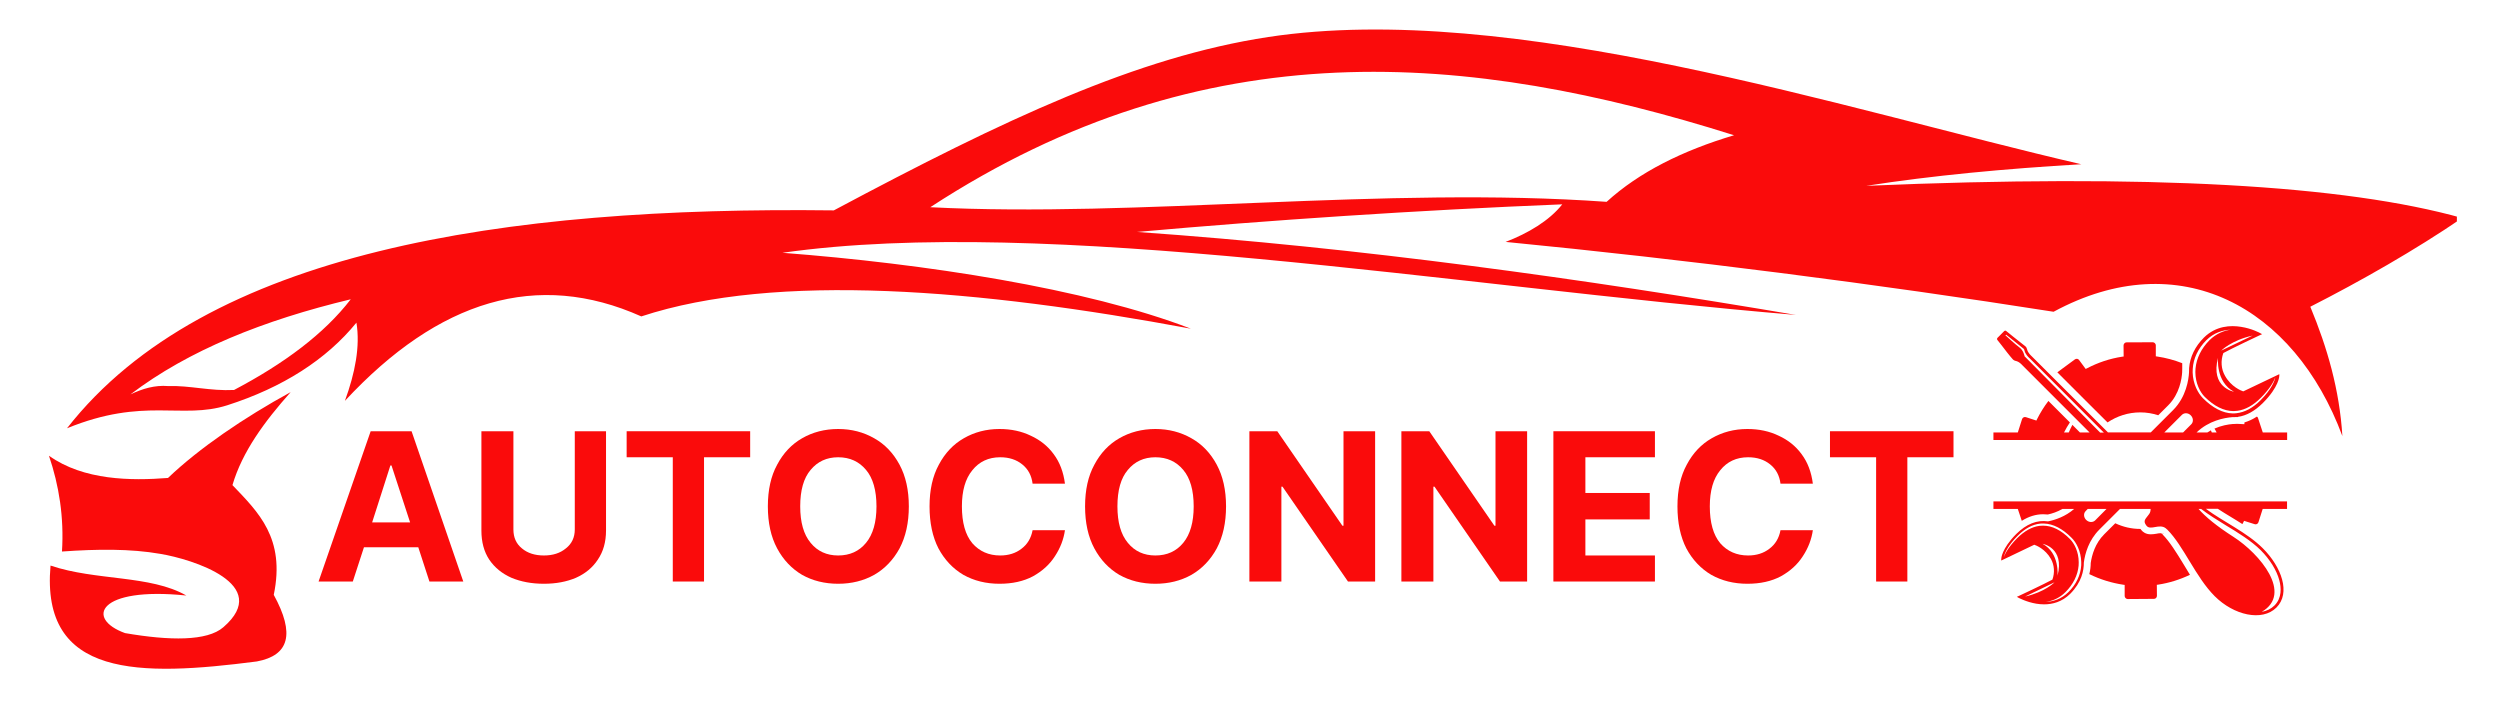 <svg xmlns="http://www.w3.org/2000/svg" xmlns:xlink="http://www.w3.org/1999/xlink" width="140" zoomAndPan="magnify" viewBox="0 0 104.88 30" height="40" preserveAspectRatio="xMidYMid meet" version="1.0"><defs><g/><clipPath id="557287e011"><path d="M 1.633 1 L 103.129 1 L 103.129 28.305 L 1.633 28.305 Z M 1.633 1 " clip-rule="nonzero"/></clipPath><clipPath id="9d4e2c27b7"><path d="M 83.664 21 L 96 21 L 96 25.988 L 83.664 25.988 Z M 83.664 21 " clip-rule="nonzero"/></clipPath><clipPath id="881edc1288"><path d="M 87 21 L 92 21 L 92 25.988 L 87 25.988 Z M 87 21 " clip-rule="nonzero"/></clipPath><clipPath id="648fe905f6"><path d="M 83.664 13.648 L 96 13.648 L 96 19 L 83.664 19 Z M 83.664 13.648 " clip-rule="nonzero"/></clipPath></defs><g clip-path="url(#557287e011)"><path fill="#fa0b0b" d="M 2.754 17.988 C 8.574 10.543 21.121 8.664 34.961 8.836 C 42.184 4.984 47.695 2.395 53.203 1.555 C 63.434 0 77.363 4.586 87.352 6.898 C 84.141 7.086 81.105 7.371 78.32 7.805 C 90.203 7.297 98.426 7.773 103.348 9.156 C 101.387 10.496 99.098 11.801 96.973 12.883 C 97.691 14.613 98.199 16.371 98.32 18.316 C 96.301 12.875 91.473 10.234 86.191 13.094 C 78.762 11.926 70.777 10.902 63.176 10.16 C 64.113 9.801 65.012 9.27 65.555 8.582 C 59.465 8.828 53.27 9.246 47.695 9.742 C 57.125 10.406 66.363 11.703 75.367 13.227 C 60.895 12.016 43.895 9.039 32.801 10.617 C 38.762 11.074 45.535 12.105 49.957 13.805 C 41.055 12.145 32.539 11.426 26.875 13.289 C 22.504 11.336 18.367 12.594 14.426 16.836 C 14.852 15.668 15.074 14.547 14.91 13.551 C 13.652 15.098 11.82 16.273 9.48 17.023 C 7.57 17.629 5.992 16.664 2.754 17.988 Z M 39.012 8.703 C 50.562 1.168 61.664 2.176 72.77 5.68 C 70.613 6.324 68.789 7.227 67.418 8.477 C 58.133 7.812 47.703 9.152 39.012 8.703 Z M 5.418 16.566 C 7.855 14.711 11.02 13.445 14.672 12.57 C 13.555 14.02 11.875 15.27 9.77 16.379 C 8.77 16.43 7.906 16.184 7.004 16.215 C 6.441 16.168 5.926 16.324 5.418 16.566 Z M 12.148 16.469 C 11.051 17.703 10.113 18.973 9.703 20.375 C 10.789 21.512 11.934 22.602 11.438 24.984 C 12.336 26.621 12.09 27.527 10.727 27.781 C 5.805 28.418 1.645 28.477 2.062 23.754 C 3.965 24.398 6.254 24.145 7.766 25.012 C 4.055 24.629 3.516 25.984 5.191 26.59 C 7.07 26.914 8.641 26.934 9.32 26.344 C 11.41 24.539 8.012 23.484 6.672 23.262 C 5.418 23.043 4.023 23.059 2.543 23.164 C 2.633 21.727 2.422 20.395 1.996 19.141 C 3.457 20.18 5.445 20.195 6.996 20.074 C 8.305 18.824 10.191 17.539 12.148 16.469 Z M 12.148 16.469 " fill-opacity="1" fill-rule="evenodd"/></g><g clip-path="url(#9d4e2c27b7)"><path fill="#fa0b0b" d="M 85.949 21.609 C 86.129 21.57 86.344 21.5 86.562 21.375 L 87.055 21.375 C 86.688 21.695 86.262 21.836 85.957 21.898 C 85.496 21.828 85.047 22.008 84.621 22.43 C 84 23.055 83.992 23.461 83.992 23.48 L 83.992 23.543 L 85.379 22.879 C 85.461 22.906 85.844 23.059 86.078 23.473 C 86.223 23.734 86.246 24.051 86.141 24.344 C 85.805 24.527 84.762 25.016 84.719 25.035 L 84.723 25.047 L 84.719 25.035 L 84.648 25.066 L 84.715 25.105 C 84.719 25.105 85.043 25.285 85.465 25.355 C 85.566 25.371 85.676 25.383 85.789 25.383 C 86.141 25.383 86.543 25.285 86.891 24.938 C 87.363 24.465 87.465 23.965 87.461 23.629 C 87.512 23.242 87.668 22.688 88.113 22.242 L 88.98 21.375 L 90.266 21.375 C 90.266 21.445 90.254 21.52 90.207 21.586 C 90.066 21.793 89.918 21.859 90.094 22.082 C 90.262 22.293 90.633 21.977 90.902 22.188 C 90.918 22.199 90.934 22.215 90.949 22.23 C 90.953 22.234 90.953 22.234 90.957 22.238 C 90.961 22.238 90.961 22.238 90.961 22.238 C 91.656 22.934 92.156 24.238 92.957 25.039 C 93.758 25.84 94.949 26.117 95.551 25.516 C 96.156 24.91 95.773 23.82 94.973 23.023 C 94.312 22.363 93.305 21.906 92.586 21.371 L 93.09 21.371 C 93.262 21.484 93.441 21.594 93.629 21.707 C 93.793 21.809 93.961 21.906 94.121 22.012 C 94.137 21.984 94.152 21.953 94.168 21.922 L 94.191 21.875 L 94.637 22.016 C 94.699 22.039 94.773 22 94.793 21.938 L 94.973 21.375 L 95.996 21.375 L 95.996 21.059 L 83.664 21.059 L 83.664 21.375 L 84.688 21.375 L 84.855 21.875 C 85.145 21.691 85.449 21.598 85.758 21.598 C 85.824 21.598 85.887 21.602 85.949 21.609 Z M 92.387 21.375 C 92.688 21.609 93.043 21.828 93.418 22.059 C 93.941 22.375 94.484 22.707 94.891 23.109 C 95.281 23.504 95.559 23.949 95.672 24.375 C 95.754 24.68 95.785 25.113 95.469 25.43 C 95.328 25.57 95.145 25.66 94.93 25.699 C 96.254 24.934 94.855 23.262 93.75 22.551 C 93.023 22.086 92.578 21.711 92.277 21.375 Z M 85.727 22.84 C 85.727 22.84 86.664 23 86.355 24.184 C 86.355 24.184 86.457 23.23 85.727 22.84 Z M 84.992 25.055 L 86.23 24.457 C 86.23 24.457 85.832 24.867 84.992 25.055 Z M 87.352 23.738 C 87.328 24.152 87.141 24.543 86.816 24.867 C 86.516 25.164 86.172 25.266 85.863 25.281 C 86.133 25.242 86.43 25.129 86.691 24.867 C 87.016 24.543 87.207 24.156 87.242 23.754 C 87.246 23.707 87.246 23.66 87.246 23.617 C 87.246 23.168 87.055 22.816 86.875 22.637 C 86.508 22.266 86.129 22.078 85.75 22.078 C 85.699 22.078 85.648 22.082 85.594 22.086 C 85.277 22.129 84.961 22.305 84.66 22.605 C 84.305 22.965 84.156 23.238 84.098 23.406 C 84.129 23.266 84.242 22.941 84.68 22.504 C 84.984 22.199 85.301 22.027 85.625 21.992 C 85.676 21.988 85.73 21.984 85.781 21.988 C 86.172 22 86.562 22.199 86.949 22.59 C 87.137 22.773 87.34 23.141 87.352 23.602 C 87.355 23.645 87.355 23.691 87.352 23.738 Z M 87.934 21.859 C 87.836 21.953 87.668 21.945 87.559 21.836 C 87.449 21.727 87.441 21.559 87.539 21.465 L 87.625 21.375 L 88.414 21.375 Z M 87.934 21.859 " fill-opacity="1" fill-rule="nonzero"/></g><g clip-path="url(#881edc1288)"><path fill="#fa0b0b" d="M 90.766 22.445 C 90.766 22.445 90.762 22.441 90.762 22.441 L 90.82 22.379 L 90.785 22.402 L 90.754 22.434 C 90.754 22.434 90.754 22.43 90.754 22.43 C 90.754 22.43 90.754 22.434 90.754 22.434 C 90.754 22.43 90.754 22.43 90.75 22.43 C 90.742 22.422 90.734 22.414 90.727 22.406 C 90.719 22.402 90.703 22.395 90.668 22.395 C 90.621 22.395 90.562 22.406 90.504 22.418 C 90.43 22.43 90.355 22.441 90.273 22.441 C 90.062 22.441 89.941 22.344 89.875 22.262 C 89.859 22.246 89.852 22.227 89.84 22.215 C 89.836 22.215 89.836 22.215 89.832 22.215 C 89.457 22.215 89.102 22.129 88.781 21.977 L 88.316 22.441 C 87.934 22.824 87.801 23.305 87.75 23.648 C 87.75 23.785 87.734 23.941 87.691 24.113 C 88.145 24.336 88.625 24.484 89.121 24.559 L 89.176 24.566 L 89.176 25.031 C 89.176 25.066 89.191 25.098 89.215 25.121 C 89.238 25.145 89.27 25.16 89.301 25.16 L 90.406 25.152 C 90.438 25.152 90.469 25.141 90.492 25.117 C 90.516 25.094 90.531 25.062 90.531 25.027 L 90.527 24.562 L 90.582 24.555 C 91.047 24.484 91.496 24.344 91.918 24.141 C 91.824 23.992 91.734 23.844 91.645 23.691 C 91.352 23.211 91.074 22.758 90.766 22.445 Z M 90.766 22.445 " fill-opacity="1" fill-rule="nonzero"/></g><path fill="#fa0b0b" d="M 87.648 16.93 C 87.648 16.93 87.645 16.934 87.645 16.934 L 88.457 17.742 C 88.852 17.477 89.324 17.32 89.832 17.32 C 90.094 17.32 90.348 17.363 90.586 17.441 L 91.008 17.02 C 91.484 16.543 91.574 15.902 91.59 15.641 C 91.59 15.586 91.59 15.531 91.594 15.477 L 91.594 15.254 C 91.254 15.121 90.902 15.027 90.539 14.973 L 90.484 14.965 L 90.484 14.5 C 90.484 14.469 90.469 14.438 90.445 14.414 C 90.422 14.391 90.391 14.375 90.359 14.375 L 89.254 14.379 C 89.188 14.379 89.129 14.438 89.129 14.508 L 89.133 14.973 L 89.078 14.98 C 88.555 15.059 88.055 15.227 87.586 15.473 L 87.539 15.496 L 87.262 15.121 C 87.223 15.066 87.145 15.051 87.086 15.094 L 86.348 15.637 L 87.641 16.93 C 87.648 16.934 87.648 16.93 87.648 16.93 Z M 87.648 16.93 " fill-opacity="1" fill-rule="nonzero"/><g clip-path="url(#648fe905f6)"><path fill="#fa0b0b" d="M 96 18.48 L 96 18.164 L 94.977 18.164 L 94.777 17.559 C 94.77 17.531 94.754 17.512 94.73 17.496 C 94.559 17.609 94.387 17.688 94.207 17.742 L 94.203 17.816 C 94.203 17.816 93.895 17.801 93.895 17.801 C 93.844 17.805 93.793 17.809 93.742 17.809 C 93.734 17.809 93.723 17.809 93.711 17.809 C 93.523 17.824 93.242 17.871 92.949 18 C 92.98 18.055 93.012 18.109 93.039 18.164 L 92.836 18.164 C 92.824 18.133 92.812 18.102 92.797 18.074 C 92.75 18.102 92.699 18.129 92.648 18.164 L 92.195 18.164 C 92.707 17.668 93.355 17.547 93.703 17.52 C 93.719 17.52 93.73 17.52 93.742 17.52 C 93.789 17.52 93.836 17.52 93.883 17.516 C 93.895 17.516 93.902 17.516 93.906 17.516 L 93.934 17.516 L 93.934 17.508 C 94.297 17.457 94.648 17.258 94.984 16.922 C 95.664 16.242 95.672 15.793 95.672 15.777 L 95.672 15.715 L 94.156 16.438 C 94.07 16.41 93.648 16.246 93.391 15.785 C 93.227 15.5 93.203 15.152 93.32 14.828 C 93.688 14.625 94.828 14.09 94.879 14.066 L 94.949 14.035 L 94.883 14 C 94.867 13.988 94.52 13.797 94.062 13.727 C 93.629 13.656 93.008 13.68 92.504 14.18 C 92.133 14.551 91.918 14.992 91.883 15.461 L 91.883 15.488 C 91.879 15.543 91.879 15.594 91.879 15.645 C 91.863 15.938 91.762 16.672 91.211 17.223 L 90.273 18.16 L 88.473 18.16 L 85.266 14.957 C 85.262 14.953 85.109 14.82 85.082 14.688 C 85.07 14.629 85.047 14.582 85.008 14.547 C 84.898 14.457 84.688 14.293 84.5 14.145 C 84.363 14.035 84.242 13.941 84.195 13.898 C 84.176 13.883 84.145 13.883 84.125 13.902 L 84.121 13.902 L 83.836 14.188 C 83.836 14.188 83.832 14.191 83.832 14.191 C 83.812 14.219 83.809 14.254 83.832 14.281 C 83.863 14.32 83.926 14.398 83.996 14.488 C 84.145 14.684 84.348 14.949 84.473 15.086 C 84.512 15.129 84.559 15.152 84.621 15.164 C 84.652 15.172 84.684 15.188 84.715 15.203 C 84.805 15.254 84.879 15.34 84.879 15.34 L 87.703 18.164 L 87.297 18.164 L 86.98 17.844 C 86.926 17.945 86.875 18.055 86.828 18.164 L 86.629 18.164 C 86.703 18.016 86.785 17.875 86.875 17.742 L 85.973 16.84 C 85.789 17.082 85.629 17.34 85.492 17.613 L 85.469 17.664 L 85.027 17.52 C 84.961 17.5 84.891 17.535 84.867 17.602 L 84.688 18.164 L 83.664 18.164 L 83.664 18.48 Z M 93.766 16.453 C 93.766 16.453 92.766 16.281 93.098 15.023 C 93.098 15.023 92.988 16.035 93.766 16.453 Z M 94.551 14.094 L 93.23 14.727 C 93.23 14.727 93.652 14.293 94.551 14.094 Z M 92.605 14.289 C 92.922 13.973 93.293 13.863 93.621 13.848 C 93.332 13.891 93.02 14.012 92.738 14.289 C 92.395 14.637 92.191 15.047 92.152 15.477 C 92.148 15.527 92.145 15.574 92.145 15.621 C 92.145 16.102 92.348 16.477 92.539 16.668 C 92.934 17.062 93.34 17.262 93.742 17.266 C 93.797 17.266 93.852 17.262 93.906 17.254 C 94.246 17.211 94.582 17.023 94.902 16.699 C 95.281 16.32 95.438 16.023 95.504 15.848 C 95.473 16 95.348 16.344 94.883 16.812 C 94.559 17.137 94.219 17.316 93.871 17.355 C 93.816 17.363 93.762 17.363 93.703 17.363 C 93.293 17.352 92.871 17.133 92.461 16.723 C 92.262 16.52 92.043 16.133 92.031 15.641 C 92.031 15.594 92.031 15.543 92.035 15.496 C 92.059 15.055 92.258 14.641 92.605 14.289 Z M 91.582 17.422 C 91.68 17.328 91.848 17.336 91.953 17.445 C 92.062 17.555 92.07 17.719 91.977 17.816 L 91.629 18.164 L 90.84 18.164 Z M 84.168 13.918 L 84.168 13.922 C 84.164 13.918 84.164 13.918 84.164 13.918 C 84.164 13.918 84.168 13.918 84.168 13.918 Z M 84.973 14.965 C 84.973 14.965 84.926 14.711 84.758 14.594 C 84.598 14.477 84.168 14.082 84.141 14.059 L 84.176 14.082 L 84.199 14.059 C 84.254 14.105 84.328 14.16 84.406 14.223 L 84.438 14.25 C 84.617 14.391 84.824 14.555 84.93 14.645 C 84.945 14.656 84.957 14.68 84.965 14.711 C 84.996 14.871 85.145 15.016 85.184 15.047 L 88.301 18.168 L 88.145 18.168 Z M 84.973 14.965 " fill-opacity="1" fill-rule="nonzero"/></g><g fill="#fa0b0b" fill-opacity="1"><g transform="translate(13.117, 24.424)"><g><path d="M 1.641 0 L 0.203 0 L 2.391 -6.312 L 4.109 -6.312 L 6.281 0 L 4.859 0 L 4.391 -1.438 L 2.109 -1.438 Z M 2.453 -2.484 L 4.047 -2.484 L 3.266 -4.875 L 3.219 -4.875 Z M 2.453 -2.484 "/></g></g></g><g fill="#fa0b0b" fill-opacity="1"><g transform="translate(19.612, 24.424)"><g><path d="M 4.469 -6.312 L 5.781 -6.312 L 5.781 -2.141 C 5.781 -1.66 5.664 -1.254 5.438 -0.922 C 5.219 -0.586 4.91 -0.332 4.516 -0.156 C 4.129 0.008 3.68 0.094 3.172 0.094 C 2.66 0.094 2.207 0.008 1.812 -0.156 C 1.414 -0.332 1.102 -0.586 0.875 -0.922 C 0.656 -1.254 0.547 -1.66 0.547 -2.141 L 0.547 -6.312 L 1.891 -6.312 L 1.891 -2.188 C 1.891 -1.852 2.008 -1.586 2.25 -1.391 C 2.488 -1.191 2.797 -1.094 3.172 -1.094 C 3.547 -1.094 3.852 -1.191 4.094 -1.391 C 4.344 -1.586 4.469 -1.852 4.469 -2.188 Z M 4.469 -6.312 "/></g></g></g><g fill="#fa0b0b" fill-opacity="1"><g transform="translate(25.947, 24.424)"><g><path d="M 0.312 -5.219 L 0.312 -6.312 L 5.5 -6.312 L 5.5 -5.219 L 3.562 -5.219 L 3.562 0 L 2.25 0 L 2.25 -5.219 Z M 0.312 -5.219 "/></g></g></g><g fill="#fa0b0b" fill-opacity="1"><g transform="translate(31.752, 24.424)"><g><path d="M 6.359 -3.156 C 6.359 -2.469 6.227 -1.879 5.969 -1.391 C 5.707 -0.91 5.352 -0.539 4.906 -0.281 C 4.457 -0.031 3.953 0.094 3.391 0.094 C 2.828 0.094 2.32 -0.031 1.875 -0.281 C 1.438 -0.539 1.086 -0.91 0.828 -1.391 C 0.566 -1.879 0.438 -2.469 0.438 -3.156 C 0.438 -3.844 0.566 -4.426 0.828 -4.906 C 1.086 -5.395 1.438 -5.766 1.875 -6.016 C 2.32 -6.273 2.828 -6.406 3.391 -6.406 C 3.953 -6.406 4.457 -6.273 4.906 -6.016 C 5.352 -5.766 5.707 -5.395 5.969 -4.906 C 6.227 -4.426 6.359 -3.844 6.359 -3.156 Z M 5 -3.156 C 5 -3.832 4.852 -4.344 4.562 -4.688 C 4.27 -5.039 3.879 -5.219 3.391 -5.219 C 2.91 -5.219 2.523 -5.039 2.234 -4.688 C 1.941 -4.344 1.797 -3.832 1.797 -3.156 C 1.797 -2.488 1.941 -1.977 2.234 -1.625 C 2.523 -1.27 2.91 -1.094 3.391 -1.094 C 3.879 -1.094 4.27 -1.27 4.562 -1.625 C 4.852 -1.977 5 -2.488 5 -3.156 Z M 5 -3.156 "/></g></g></g><g fill="#fa0b0b" fill-opacity="1"><g transform="translate(38.543, 24.424)"><g><path d="M 6.125 -4.109 L 4.766 -4.109 C 4.723 -4.453 4.578 -4.723 4.328 -4.922 C 4.086 -5.117 3.781 -5.219 3.406 -5.219 C 2.914 -5.219 2.523 -5.035 2.234 -4.672 C 1.941 -4.316 1.797 -3.812 1.797 -3.156 C 1.797 -2.477 1.941 -1.961 2.234 -1.609 C 2.535 -1.266 2.926 -1.094 3.406 -1.094 C 3.758 -1.094 4.055 -1.188 4.297 -1.375 C 4.547 -1.562 4.703 -1.82 4.766 -2.156 L 6.125 -2.156 C 6.07 -1.77 5.93 -1.406 5.703 -1.062 C 5.484 -0.719 5.176 -0.438 4.781 -0.219 C 4.383 -0.008 3.914 0.094 3.375 0.094 C 2.812 0.094 2.305 -0.031 1.859 -0.281 C 1.422 -0.539 1.07 -0.91 0.812 -1.391 C 0.562 -1.879 0.438 -2.469 0.438 -3.156 C 0.438 -3.844 0.566 -4.426 0.828 -4.906 C 1.086 -5.395 1.438 -5.766 1.875 -6.016 C 2.32 -6.273 2.82 -6.406 3.375 -6.406 C 3.863 -6.406 4.301 -6.312 4.688 -6.125 C 5.082 -5.945 5.406 -5.688 5.656 -5.344 C 5.906 -5.008 6.062 -4.598 6.125 -4.109 Z M 6.125 -4.109 "/></g></g></g><g fill="#fa0b0b" fill-opacity="1"><g transform="translate(45.075, 24.424)"><g><path d="M 6.359 -3.156 C 6.359 -2.469 6.227 -1.879 5.969 -1.391 C 5.707 -0.91 5.352 -0.539 4.906 -0.281 C 4.457 -0.031 3.953 0.094 3.391 0.094 C 2.828 0.094 2.32 -0.031 1.875 -0.281 C 1.438 -0.539 1.086 -0.91 0.828 -1.391 C 0.566 -1.879 0.438 -2.469 0.438 -3.156 C 0.438 -3.844 0.566 -4.426 0.828 -4.906 C 1.086 -5.395 1.438 -5.766 1.875 -6.016 C 2.32 -6.273 2.828 -6.406 3.391 -6.406 C 3.953 -6.406 4.457 -6.273 4.906 -6.016 C 5.352 -5.766 5.707 -5.395 5.969 -4.906 C 6.227 -4.426 6.359 -3.844 6.359 -3.156 Z M 5 -3.156 C 5 -3.832 4.852 -4.344 4.562 -4.688 C 4.27 -5.039 3.879 -5.219 3.391 -5.219 C 2.91 -5.219 2.523 -5.039 2.234 -4.688 C 1.941 -4.344 1.797 -3.832 1.797 -3.156 C 1.797 -2.488 1.941 -1.977 2.234 -1.625 C 2.523 -1.27 2.91 -1.094 3.391 -1.094 C 3.879 -1.094 4.27 -1.27 4.562 -1.625 C 4.852 -1.977 5 -2.488 5 -3.156 Z M 5 -3.156 "/></g></g></g><g fill="#fa0b0b" fill-opacity="1"><g transform="translate(51.867, 24.424)"><g><path d="M 5.828 -6.312 L 5.828 0 L 4.688 0 L 1.938 -3.984 L 1.891 -3.984 L 1.891 0 L 0.547 0 L 0.547 -6.312 L 1.719 -6.312 L 4.453 -2.344 L 4.5 -2.344 L 4.5 -6.312 Z M 5.828 -6.312 "/></g></g></g><g fill="#fa0b0b" fill-opacity="1"><g transform="translate(58.251, 24.424)"><g><path d="M 5.828 -6.312 L 5.828 0 L 4.688 0 L 1.938 -3.984 L 1.891 -3.984 L 1.891 0 L 0.547 0 L 0.547 -6.312 L 1.719 -6.312 L 4.453 -2.344 L 4.5 -2.344 L 4.5 -6.312 Z M 5.828 -6.312 "/></g></g></g><g fill="#fa0b0b" fill-opacity="1"><g transform="translate(64.635, 24.424)"><g><path d="M 0.547 0 L 0.547 -6.312 L 4.812 -6.312 L 4.812 -5.219 L 1.891 -5.219 L 1.891 -3.719 L 4.594 -3.719 L 4.594 -2.609 L 1.891 -2.609 L 1.891 -1.094 L 4.812 -1.094 L 4.812 0 Z M 0.547 0 "/></g></g></g><g fill="#fa0b0b" fill-opacity="1"><g transform="translate(69.955, 24.424)"><g><path d="M 6.125 -4.109 L 4.766 -4.109 C 4.723 -4.453 4.578 -4.723 4.328 -4.922 C 4.086 -5.117 3.781 -5.219 3.406 -5.219 C 2.914 -5.219 2.523 -5.035 2.234 -4.672 C 1.941 -4.316 1.797 -3.812 1.797 -3.156 C 1.797 -2.477 1.941 -1.961 2.234 -1.609 C 2.535 -1.266 2.926 -1.094 3.406 -1.094 C 3.758 -1.094 4.055 -1.188 4.297 -1.375 C 4.547 -1.562 4.703 -1.82 4.766 -2.156 L 6.125 -2.156 C 6.07 -1.77 5.93 -1.406 5.703 -1.062 C 5.484 -0.719 5.176 -0.438 4.781 -0.219 C 4.383 -0.008 3.914 0.094 3.375 0.094 C 2.812 0.094 2.305 -0.031 1.859 -0.281 C 1.422 -0.539 1.07 -0.91 0.812 -1.391 C 0.562 -1.879 0.438 -2.469 0.438 -3.156 C 0.438 -3.844 0.566 -4.426 0.828 -4.906 C 1.086 -5.395 1.438 -5.766 1.875 -6.016 C 2.32 -6.273 2.82 -6.406 3.375 -6.406 C 3.863 -6.406 4.301 -6.312 4.688 -6.125 C 5.082 -5.945 5.406 -5.688 5.656 -5.344 C 5.906 -5.008 6.062 -4.598 6.125 -4.109 Z M 6.125 -4.109 "/></g></g></g><g fill="#fa0b0b" fill-opacity="1"><g transform="translate(76.487, 24.424)"><g><path d="M 0.312 -5.219 L 0.312 -6.312 L 5.5 -6.312 L 5.5 -5.219 L 3.562 -5.219 L 3.562 0 L 2.25 0 L 2.25 -5.219 Z M 0.312 -5.219 "/></g></g></g></svg>